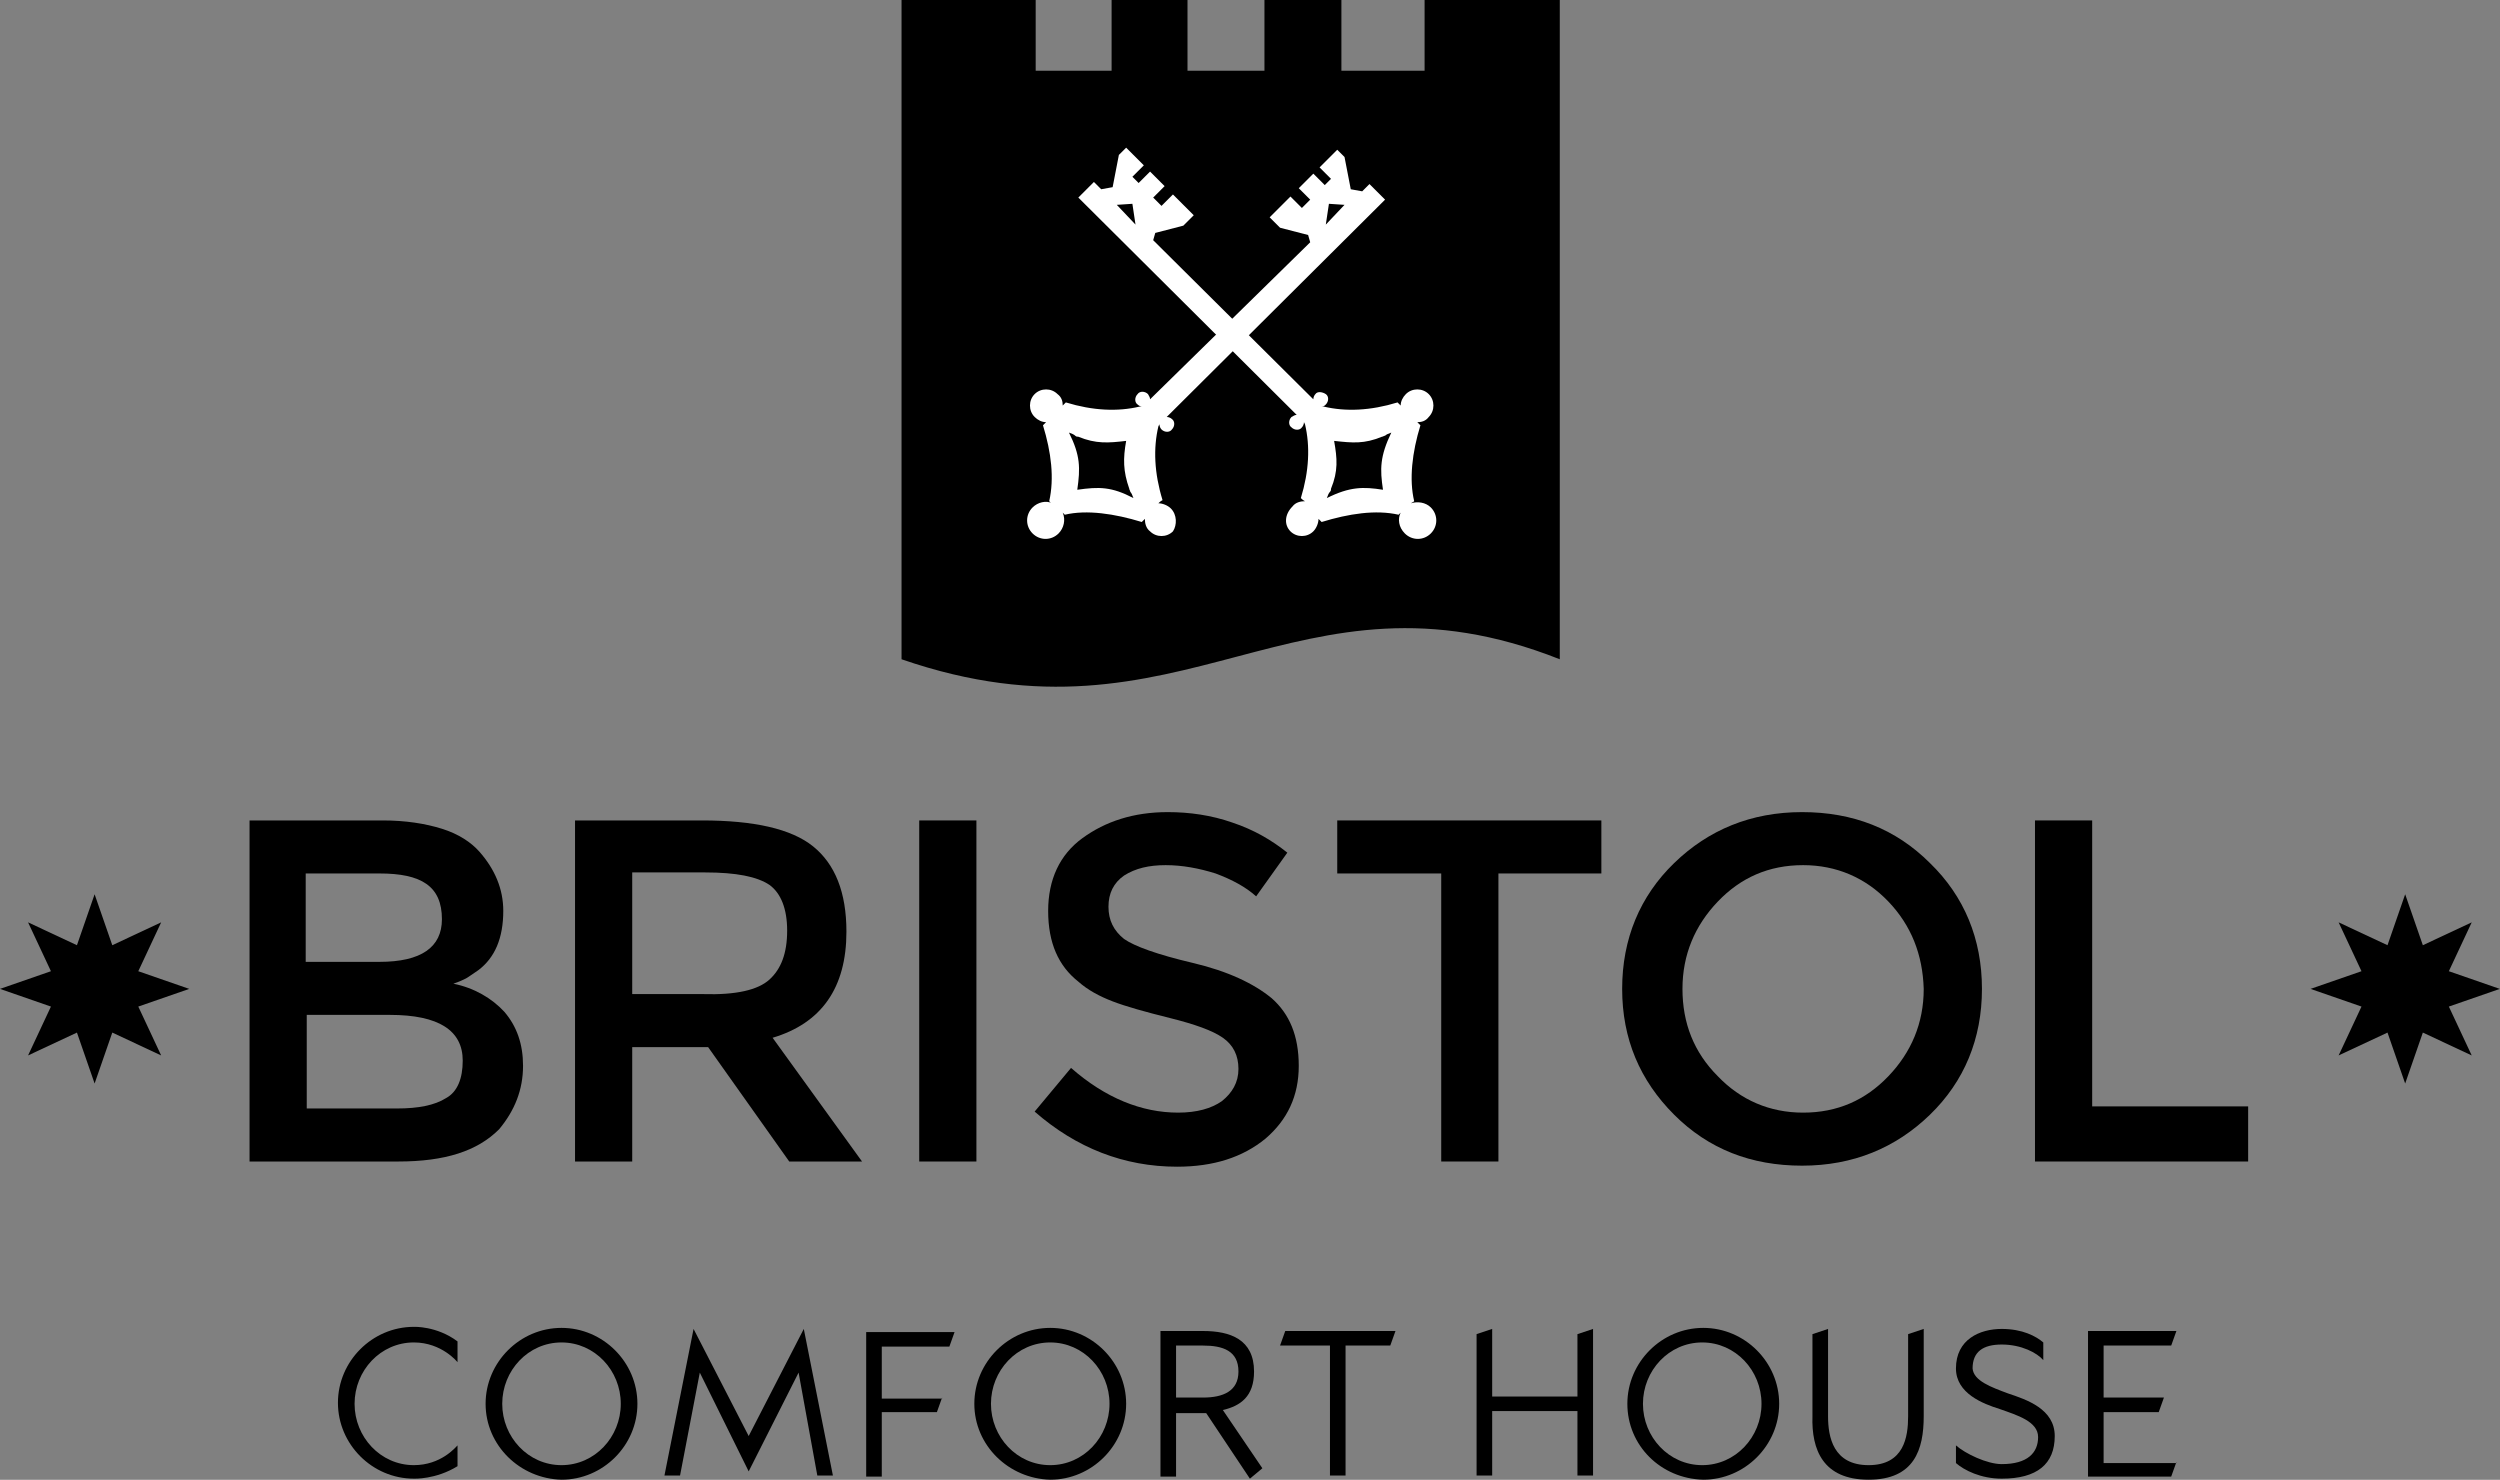 <svg
   xmlns:dc="http://purl.org/dc/elements/1.1/"
   xmlns:cc="http://creativecommons.org/ns#"
   xmlns:rdf="http://www.w3.org/1999/02/22-rdf-syntax-ns#"
   xmlns:svg="http://www.w3.org/2000/svg"
   xmlns="http://www.w3.org/2000/svg"
   xmlns:sodipodi="http://sodipodi.sourceforge.net/DTD/sodipodi-0.dtd"
   xmlns:inkscape="http://www.inkscape.org/namespaces/inkscape"
   version="1.1"
   id="Слой_1"
   x="0px"
   y="0px"
   viewBox="0 0 246.188 145.726"
   enable-background="new 0 0 273 183"
   xml:space="preserve"
   inkscape:version="0.91 r13725"
   sodipodi:docname="BRISTOL_logo.svg"
   width="100%"><rect x="0" y="0" width="246.188" height="145.726" fill="#808080" stroke="none"/><defs
     id="defs65" /><sodipodi:namedview
     pagecolor="#ffffff"
     bordercolor="#666666"
     borderopacity="1"
     objecttolerance="10"
     gridtolerance="10"
     guidetolerance="10"
     inkscape:pageopacity="0"
     inkscape:pageshadow="2"
     inkscape:window-width="1375"
     inkscape:window-height="876"
     id="namedview63"
     showgrid="false"
     inkscape:zoom="1.03663"
     inkscape:cx="60.731406"
     inkscape:cy="72.285856"
     inkscape:window-x="65"
     inkscape:window-y="24"
     inkscape:window-maximized="1"
     inkscape:current-layer="Слой_1"
     fit-margin-top="0"
     fit-margin-left="0"
     fit-margin-right="0"
     fit-margin-bottom="0" /><g
     id="g3"
     transform="matrix(1.024,0,0,1.024,-18.843,-17.409)"><g
       id="g5"><g
         id="g7"><path
           d="m 155.4,17 0,6.8 -8,0 0,-6.8 -7.4,0 0,6.8 -7.4,0 0,-6.8 -7.3,0 0,6.8 -7.3,0 0,-6.8 -12.9,0 c 0,0 0,63.7 0,63.4 27.2,9.4 37.8,-10.1 63.3,0 0,-1 0,-63.4 0,-63.4 l -13,0 z"
           id="path9"
           inkscape:connector-curvature="0" /></g><g
         id="g11"><path
           id="path816_45_"
           d="m 256.1,118.5 -4.7,-2.2 -1.7,4.9 -1.7,-4.9 -4.7,2.2 2.2,-4.7 -4.9,-1.7 4.9,-1.7 -2.2,-4.7 4.7,2.2 1.7,-4.9 1.7,4.9 4.7,-2.2 -2.2,4.7 4.9,1.7 -4.9,1.7 2.2,4.7 z"
           inkscape:connector-curvature="0" /><path
           id="path816_44_"
           d="m 33.9,118.5 -4.7,-2.2 -1.7,4.9 -1.7,-4.9 -4.7,2.2 2.2,-4.7 -4.9,-1.7 4.9,-1.7 -2.2,-4.7 4.7,2.2 1.7,-4.9 1.7,4.9 4.7,-2.2 -2.2,4.7 4.9,1.7 -4.9,1.7 2.2,4.7 z"
           inkscape:connector-curvature="0" /></g><g
         id="g15"><path
           d="m 142.5,68.1 c 0.6,0.6 1.6,0.6 2.2,0 0.3,-0.3 0.5,-0.8 0.5,-1.2 0.1,0.1 0.2,0.2 0.3,0.3 2.6,-0.8 5.2,-1.2 7.4,-0.7 0.1,-0.1 0.1,-0.1 0.2,-0.2 -0.3,0.6 -0.2,1.4 0.4,2 0.7,0.7 1.8,0.7 2.5,0 0.7,-0.7 0.7,-1.8 0,-2.5 -0.5,-0.5 -1.3,-0.6 -1.9,-0.4 0.1,-0.1 0.2,-0.1 0.3,-0.2 -0.5,-2.1 -0.2,-4.7 0.6,-7.3 -0.1,-0.1 -0.2,-0.2 -0.3,-0.3 0.4,0 0.8,-0.1 1.1,-0.5 0.6,-0.6 0.6,-1.6 0,-2.2 -0.6,-0.6 -1.6,-0.6 -2.2,0 -0.3,0.3 -0.5,0.7 -0.5,1.1 -0.1,-0.1 -0.2,-0.2 -0.3,-0.3 -2.6,0.8 -5,0.9 -7.1,0.4 0,0 0,0 0,0 l 0,0 c 0,0 0,0 0,0 0,0 0,0 0,0 0,0 0,0 0,0 0,0 0,0 0,0 -0.1,0 -0.1,0 -0.2,0 0.2,0 0.3,-0.1 0.4,-0.2 0.3,-0.3 0.3,-0.8 0,-1 -0.3,-0.2 -0.8,-0.3 -1,0 -0.1,0.1 -0.2,0.3 -0.2,0.5 l -15.4,-15.3 0.2,-0.7 2.7,-0.7 1,-1 -2,-2 -1.1,1.1 -0.8,-0.8 1.1,-1.1 -1.4,-1.4 -1.1,1.1 -0.6,-0.6 1.1,-1.1 -1.7,-1.7 -0.7,0.7 -0.6,3.1 -1.1,0.2 -0.7,-0.7 -1.5,1.5 21,20.9 c -0.2,0 -0.3,0.1 -0.5,0.2 -0.3,0.3 -0.3,0.8 0,1 0.3,0.3 0.8,0.3 1,0 0.1,-0.1 0.2,-0.3 0.2,-0.5 l 0.1,0.2 c 0.5,2.1 0.4,4.5 -0.4,7.1 0.1,0.1 0.2,0.2 0.4,0.3 -0.4,0 -0.9,0.1 -1.2,0.5 -0.8,0.8 -0.8,1.8 -0.2,2.4 z m -16.7,-31.4 1.5,-0.1 0.3,2 -1.8,-1.9 z M 146,64.9 c 0.1,-0.3 0.2,-0.5 0.3,-0.6 0.1,-0.1 0.1,-0.2 0.1,-0.3 0.7,-1.7 0.6,-2.9 0.3,-4.6 1.8,0.2 2.9,0.3 4.6,-0.4 0.1,0 0.2,-0.1 0.3,-0.1 0,0 0,0 0,0 0,0 0,0 0,0 0,0 0,0 0,0 0.1,-0.1 0.3,-0.2 0.6,-0.3 -1.1,2.3 -1.1,3.5 -0.8,5.5 -1.9,-0.3 -3.2,-0.3 -5.4,0.8 z"
           id="path17"
           inkscape:connector-curvature="0"
           style="fill:#ffffff" /><path
           d="m 131,65.9 c -0.3,-0.3 -0.8,-0.5 -1.2,-0.5 0.1,-0.1 0.2,-0.2 0.4,-0.3 -0.8,-2.6 -0.9,-5 -0.4,-7.1 l 0.1,-0.2 c 0,0.2 0.1,0.4 0.2,0.5 0.3,0.3 0.8,0.3 1,0 0.3,-0.3 0.3,-0.8 0,-1 -0.1,-0.1 -0.3,-0.2 -0.5,-0.2 l 21,-20.9 -1.5,-1.5 -0.7,0.7 -1.1,-0.2 -0.6,-3.1 -0.7,-0.7 -1.7,1.7 1.1,1.1 -0.6,0.6 -1.1,-1.1 -1.4,1.4 1.1,1.1 -0.8,0.8 -1.1,-1.1 -2,2 1,1 2.7,0.7 0.2,0.7 -15.4,15.1 c 0,-0.2 -0.1,-0.3 -0.2,-0.5 -0.3,-0.3 -0.8,-0.3 -1,0 -0.3,0.3 -0.3,0.8 0,1 0.1,0.1 0.3,0.2 0.4,0.2 0,0 -0.1,0 -0.2,0 l 0,0 c 0,0 0,0 0,0 0,0 0,0 0,0 0,0 0,0 0,0 l 0,0 c 0,0 0,0 0,0 -2.1,0.5 -4.5,0.4 -7.1,-0.4 -0.1,0.1 -0.2,0.2 -0.3,0.3 0,-0.4 -0.1,-0.8 -0.5,-1.1 -0.6,-0.6 -1.6,-0.6 -2.2,0 -0.6,0.6 -0.6,1.6 0,2.2 0.3,0.3 0.7,0.5 1.1,0.5 -0.1,0.1 -0.2,0.2 -0.3,0.3 0.8,2.6 1.1,5.1 0.6,7.3 0.1,0.1 0.2,0.2 0.3,0.2 -0.6,-0.3 -1.4,-0.1 -1.9,0.4 -0.7,0.7 -0.7,1.8 0,2.5 0.7,0.7 1.8,0.7 2.5,0 0.5,-0.5 0.7,-1.3 0.4,-2 0.1,0.1 0.1,0.1 0.2,0.2 2.1,-0.5 4.8,-0.1 7.4,0.7 0.1,-0.1 0.2,-0.2 0.3,-0.3 0,0.4 0.1,0.9 0.5,1.2 0.6,0.6 1.6,0.6 2.2,0 0.4,-0.6 0.4,-1.6 -0.2,-2.2 z m 14.9,-27.3 0.3,-2 1.5,0.1 -1.8,1.9 z M 122,64.1 c 0.3,-2.1 0.3,-3.3 -0.8,-5.5 0.3,0.1 0.5,0.2 0.6,0.3 0,0 0,0 0,0 0,0 0,0 0,0 0,0 0,0 0,0 0.1,0.1 0.2,0.1 0.3,0.1 1.7,0.7 2.9,0.6 4.6,0.4 -0.3,1.7 -0.3,2.9 0.3,4.6 0,0.1 0.1,0.2 0.1,0.3 0.1,0.1 0.2,0.3 0.3,0.6 -2.1,-1.1 -3.3,-1.1 -5.4,-0.8 z"
           id="path19"
           inkscape:connector-curvature="0"
           style="fill:#ffffff" /></g><g
         id="g21"><path
           d="m 56.7,128.7 -14.3,0 0,-32.8 12.8,0 c 2.2,0 4.1,0.3 5.7,0.8 1.6,0.5 2.8,1.3 3.6,2.2 1.5,1.7 2.3,3.6 2.3,5.7 0,2.6 -0.8,4.5 -2.4,5.7 -0.6,0.4 -1,0.7 -1.2,0.8 -0.2,0.1 -0.6,0.3 -1.2,0.5 2,0.4 3.7,1.4 4.9,2.7 1.2,1.4 1.8,3.1 1.8,5.2 0,2.3 -0.8,4.3 -2.3,6.1 -2.1,2.1 -5.2,3.1 -9.7,3.1 z m -8.8,-19.2 7,0 c 4,0 6,-1.4 6,-4.1 0,-1.6 -0.5,-2.7 -1.5,-3.4 -1,-0.7 -2.5,-1 -4.5,-1 l -7.1,0 0,8.5 z m 0,14.1 8.7,0 c 2,0 3.6,-0.3 4.7,-1 1.1,-0.6 1.6,-1.9 1.6,-3.6 0,-2.9 -2.3,-4.4 -7,-4.4 l -8,0 0,9 z"
           id="path23"
           inkscape:connector-curvature="0" /><path
           d="m 99.8,106.6 c 0,5.4 -2.4,8.8 -7.1,10.2 l 8.6,11.9 -7,0 -7.8,-11 -7.3,0 0,11 -5.5,0 0,-32.8 12.2,0 c 5,0 8.6,0.8 10.7,2.5 2.1,1.7 3.2,4.4 3.2,8.2 z m -7.4,4.6 c 1.1,-1 1.7,-2.5 1.7,-4.7 0,-2.1 -0.6,-3.6 -1.7,-4.4 -1.2,-0.8 -3.2,-1.2 -6.2,-1.2 l -7,0 0,11.7 6.8,0 c 3.2,0.1 5.3,-0.4 6.4,-1.4 z"
           id="path25"
           inkscape:connector-curvature="0" /><path
           d="m 106.8,95.9 5.5,0 0,32.8 -5.5,0 0,-32.8 z"
           id="path27"
           inkscape:connector-curvature="0" /><path
           d="m 130.5,100.2 c -1.6,0 -2.9,0.3 -4,1 -1,0.7 -1.5,1.7 -1.5,3 0,1.3 0.5,2.3 1.5,3.1 1,0.7 3.2,1.5 6.6,2.3 3.4,0.8 5.9,2 7.6,3.4 1.7,1.5 2.6,3.6 2.6,6.5 0,2.9 -1.1,5.2 -3.2,7 -2.2,1.8 -5,2.7 -8.5,2.7 -5.1,0 -9.7,-1.8 -13.7,-5.3 l 3.5,-4.2 c 3.3,2.9 6.8,4.3 10.3,4.3 1.8,0 3.2,-0.4 4.2,-1.1 1,-0.8 1.6,-1.8 1.6,-3.1 0,-1.3 -0.5,-2.3 -1.5,-3 -1,-0.7 -2.7,-1.3 -5.1,-1.9 -2.4,-0.6 -4.2,-1.1 -5.5,-1.6 -1.3,-0.5 -2.4,-1.1 -3.3,-1.9 -1.9,-1.5 -2.9,-3.7 -2.9,-6.8 0,-3 1.1,-5.4 3.3,-7 2.2,-1.6 4.9,-2.5 8.2,-2.5 2.1,0 4.2,0.3 6.2,1 2.1,0.7 3.8,1.7 5.3,2.9 l -3,4.2 c -1,-0.9 -2.3,-1.6 -3.9,-2.2 -1.6,-0.5 -3.2,-0.8 -4.8,-0.8 z"
           id="path29"
           inkscape:connector-curvature="0" /><path
           d="m 162.5,101 0,27.7 -5.5,0 0,-27.7 -10,0 0,-5.1 25.4,0 0,5.1 -9.9,0 z"
           id="path31"
           inkscape:connector-curvature="0" /><path
           d="m 204,124.2 c -3.3,3.2 -7.4,4.9 -12.3,4.9 -4.9,0 -9,-1.6 -12.3,-4.9 -3.3,-3.3 -5,-7.3 -5,-12.1 0,-4.8 1.7,-8.9 5,-12.1 3.3,-3.2 7.4,-4.9 12.3,-4.9 4.9,0 9,1.6 12.3,4.9 3.3,3.2 5,7.3 5,12.1 0,4.8 -1.7,8.9 -5,12.1 z m -4,-20.5 c -2.2,-2.3 -5,-3.5 -8.2,-3.5 -3.3,0 -6,1.2 -8.2,3.5 -2.2,2.3 -3.4,5.1 -3.4,8.4 0,3.3 1.1,6.1 3.4,8.4 2.2,2.3 5,3.5 8.2,3.5 3.3,0 6,-1.2 8.2,-3.5 2.2,-2.3 3.4,-5.1 3.4,-8.4 -0.1,-3.3 -1.2,-6.1 -3.4,-8.4 z"
           id="path33"
           inkscape:connector-curvature="0" /><path
           d="m 214.1,128.7 0,-32.8 5.5,0 0,27.5 15,0 0,5.3 -20.5,0 z"
           id="path35"
           inkscape:connector-curvature="0" /></g></g><g
       id="g37"><path
         d="m 58.2,159.2 c -4,0 -7.3,-3.3 -7.3,-7.3 0,-4 3.3,-7.3 7.3,-7.3 0,0 2.2,-0.1 4.2,1.4 l 0,2 c 0,0 -1.5,-1.9 -4.2,-1.9 -3.2,0 -5.7,2.7 -5.7,5.9 0,3.2 2.5,5.9 5.7,5.9 2.6,0 4,-1.7 4.2,-1.9 l 0,2 c -2.1,1.3 -4.2,1.2 -4.2,1.2 z"
         id="path39"
         inkscape:connector-curvature="0" /><path
         d="m 65.1,152 c 0,-4 3.3,-7.3 7.3,-7.3 4,0 7.3,3.3 7.3,7.3 0,4 -3.3,7.3 -7.3,7.3 -4,-0.1 -7.3,-3.3 -7.3,-7.3 z m 13,0 c 0,-3.2 -2.5,-5.9 -5.7,-5.9 -3.2,0 -5.7,2.7 -5.7,5.9 0,3.2 2.5,5.9 5.7,5.9 3.2,0 5.7,-2.7 5.7,-5.9 z"
         id="path41"
         inkscape:connector-curvature="0" /><path
         d="m 95.7,144.8 2.8,14.1 -1.5,0 -1.8,-9.9 -4.8,9.5 -4.7,-9.5 -1.9,9.9 -1.5,0 2.8,-14.1 5.3,10.3 5.3,-10.3 z"
         id="path43"
         inkscape:connector-curvature="0" /><path
         d="m 109,151.4 -0.5,1.4 -5.3,0 0,6.2 -1.5,0 0,-13.9 8.5,0 -0.5,1.4 -6.5,0 0,5 5.8,0 z"
         id="path45"
         inkscape:connector-curvature="0" /><path
         d="m 112.1,152 c 0,-4 3.3,-7.3 7.3,-7.3 4,0 7.3,3.3 7.3,7.3 0,4 -3.3,7.3 -7.3,7.3 -4,-0.1 -7.3,-3.3 -7.3,-7.3 z m 13,0 c 0,-3.2 -2.5,-5.9 -5.7,-5.9 -3.2,0 -5.7,2.7 -5.7,5.9 0,3.2 2.5,5.9 5.7,5.9 3.2,0 5.7,-2.7 5.7,-5.9 z"
         id="path47"
         inkscape:connector-curvature="0" /><path
         d="m 139,148.9 c 0,2.4 -1.3,3.3 -3,3.7 l 3.8,5.6 -1.2,1 -4.2,-6.3 c -0.1,0 -0.2,0 -0.3,0 l -2.6,0 0,6.1 -1.5,0 0,-14 4.1,0 c 2.6,0 4.9,0.8 4.9,3.9 z m -7.5,2.5 2.6,0 c 1.9,0 3.4,-0.6 3.4,-2.5 0,-2 -1.5,-2.5 -3.4,-2.5 l -2.6,0 0,5 z"
         id="path49"
         inkscape:connector-curvature="0" /><path
         d="m 147.8,146.4 0,12.5 -1.5,0 0,-12.5 -4.8,0 0.5,-1.4 10.6,0 -0.5,1.4 -4.3,0 z"
         id="path51"
         inkscape:connector-curvature="0" /><path
         d="m 170.1,145.3 1.5,-0.5 0,14.1 -1.5,0 0,-6.2 -8.2,0 0,6.2 -1.5,0 0,-13.6 1.5,-0.5 0,6.5 8.2,0 0,-6 z"
         id="path53"
         inkscape:connector-curvature="0" /><path
         d="m 174.9,152 c 0,-4 3.3,-7.3 7.3,-7.3 4,0 7.3,3.3 7.3,7.3 0,4 -3.3,7.3 -7.3,7.3 -4.1,-0.1 -7.3,-3.3 -7.3,-7.3 z m 12.9,0 c 0,-3.2 -2.5,-5.9 -5.7,-5.9 -3.2,0 -5.7,2.7 -5.7,5.9 0,3.2 2.5,5.9 5.7,5.9 3.2,0 5.7,-2.7 5.7,-5.9 z"
         id="path55"
         inkscape:connector-curvature="0" /><path
         d="m 192.7,145.3 1.5,-0.5 0,8.4 c 0,2 0.5,4.7 3.9,4.7 3.4,0 3.8,-2.7 3.8,-4.7 l 0,-7.9 1.5,-0.5 0,8.4 c 0,3.2 -0.9,6.1 -5.3,6.1 -4.4,0 -5.5,-2.9 -5.4,-6.1 l 0,-7.9 z"
         id="path57"
         inkscape:connector-curvature="0" /><path
         d="m 211.5,151 c 1.8,0.6 4.5,1.5 4.5,4.1 0,2.7 -1.7,4.1 -5.1,4.1 -2,0 -3.6,-0.8 -4.4,-1.5 l 0,-1.7 c 0.9,0.8 3,1.8 4.4,1.8 2.5,0 3.5,-1.1 3.5,-2.6 0,-1.5 -2,-2.1 -3.7,-2.7 -1.6,-0.5 -4.2,-1.5 -4.2,-3.9 0,-2.8 2.3,-3.8 4.4,-3.8 2,0 3.3,0.7 4,1.3 l 0,1.7 c -0.6,-0.7 -2.1,-1.5 -4,-1.5 -1.8,0 -2.8,0.7 -2.8,2.3 0.1,1.2 1.8,1.8 3.4,2.4 z"
         id="path59"
         inkscape:connector-curvature="0" /><path
         d="m 227.7,157.6 -0.5,1.4 -8,0 0,-14 8.5,0 -0.5,1.4 -6.5,0 0,5 5.8,0 -0.5,1.4 -5.3,0 0,4.9 7,0 z"
         id="path61"
         inkscape:connector-curvature="0" /></g></g></svg>